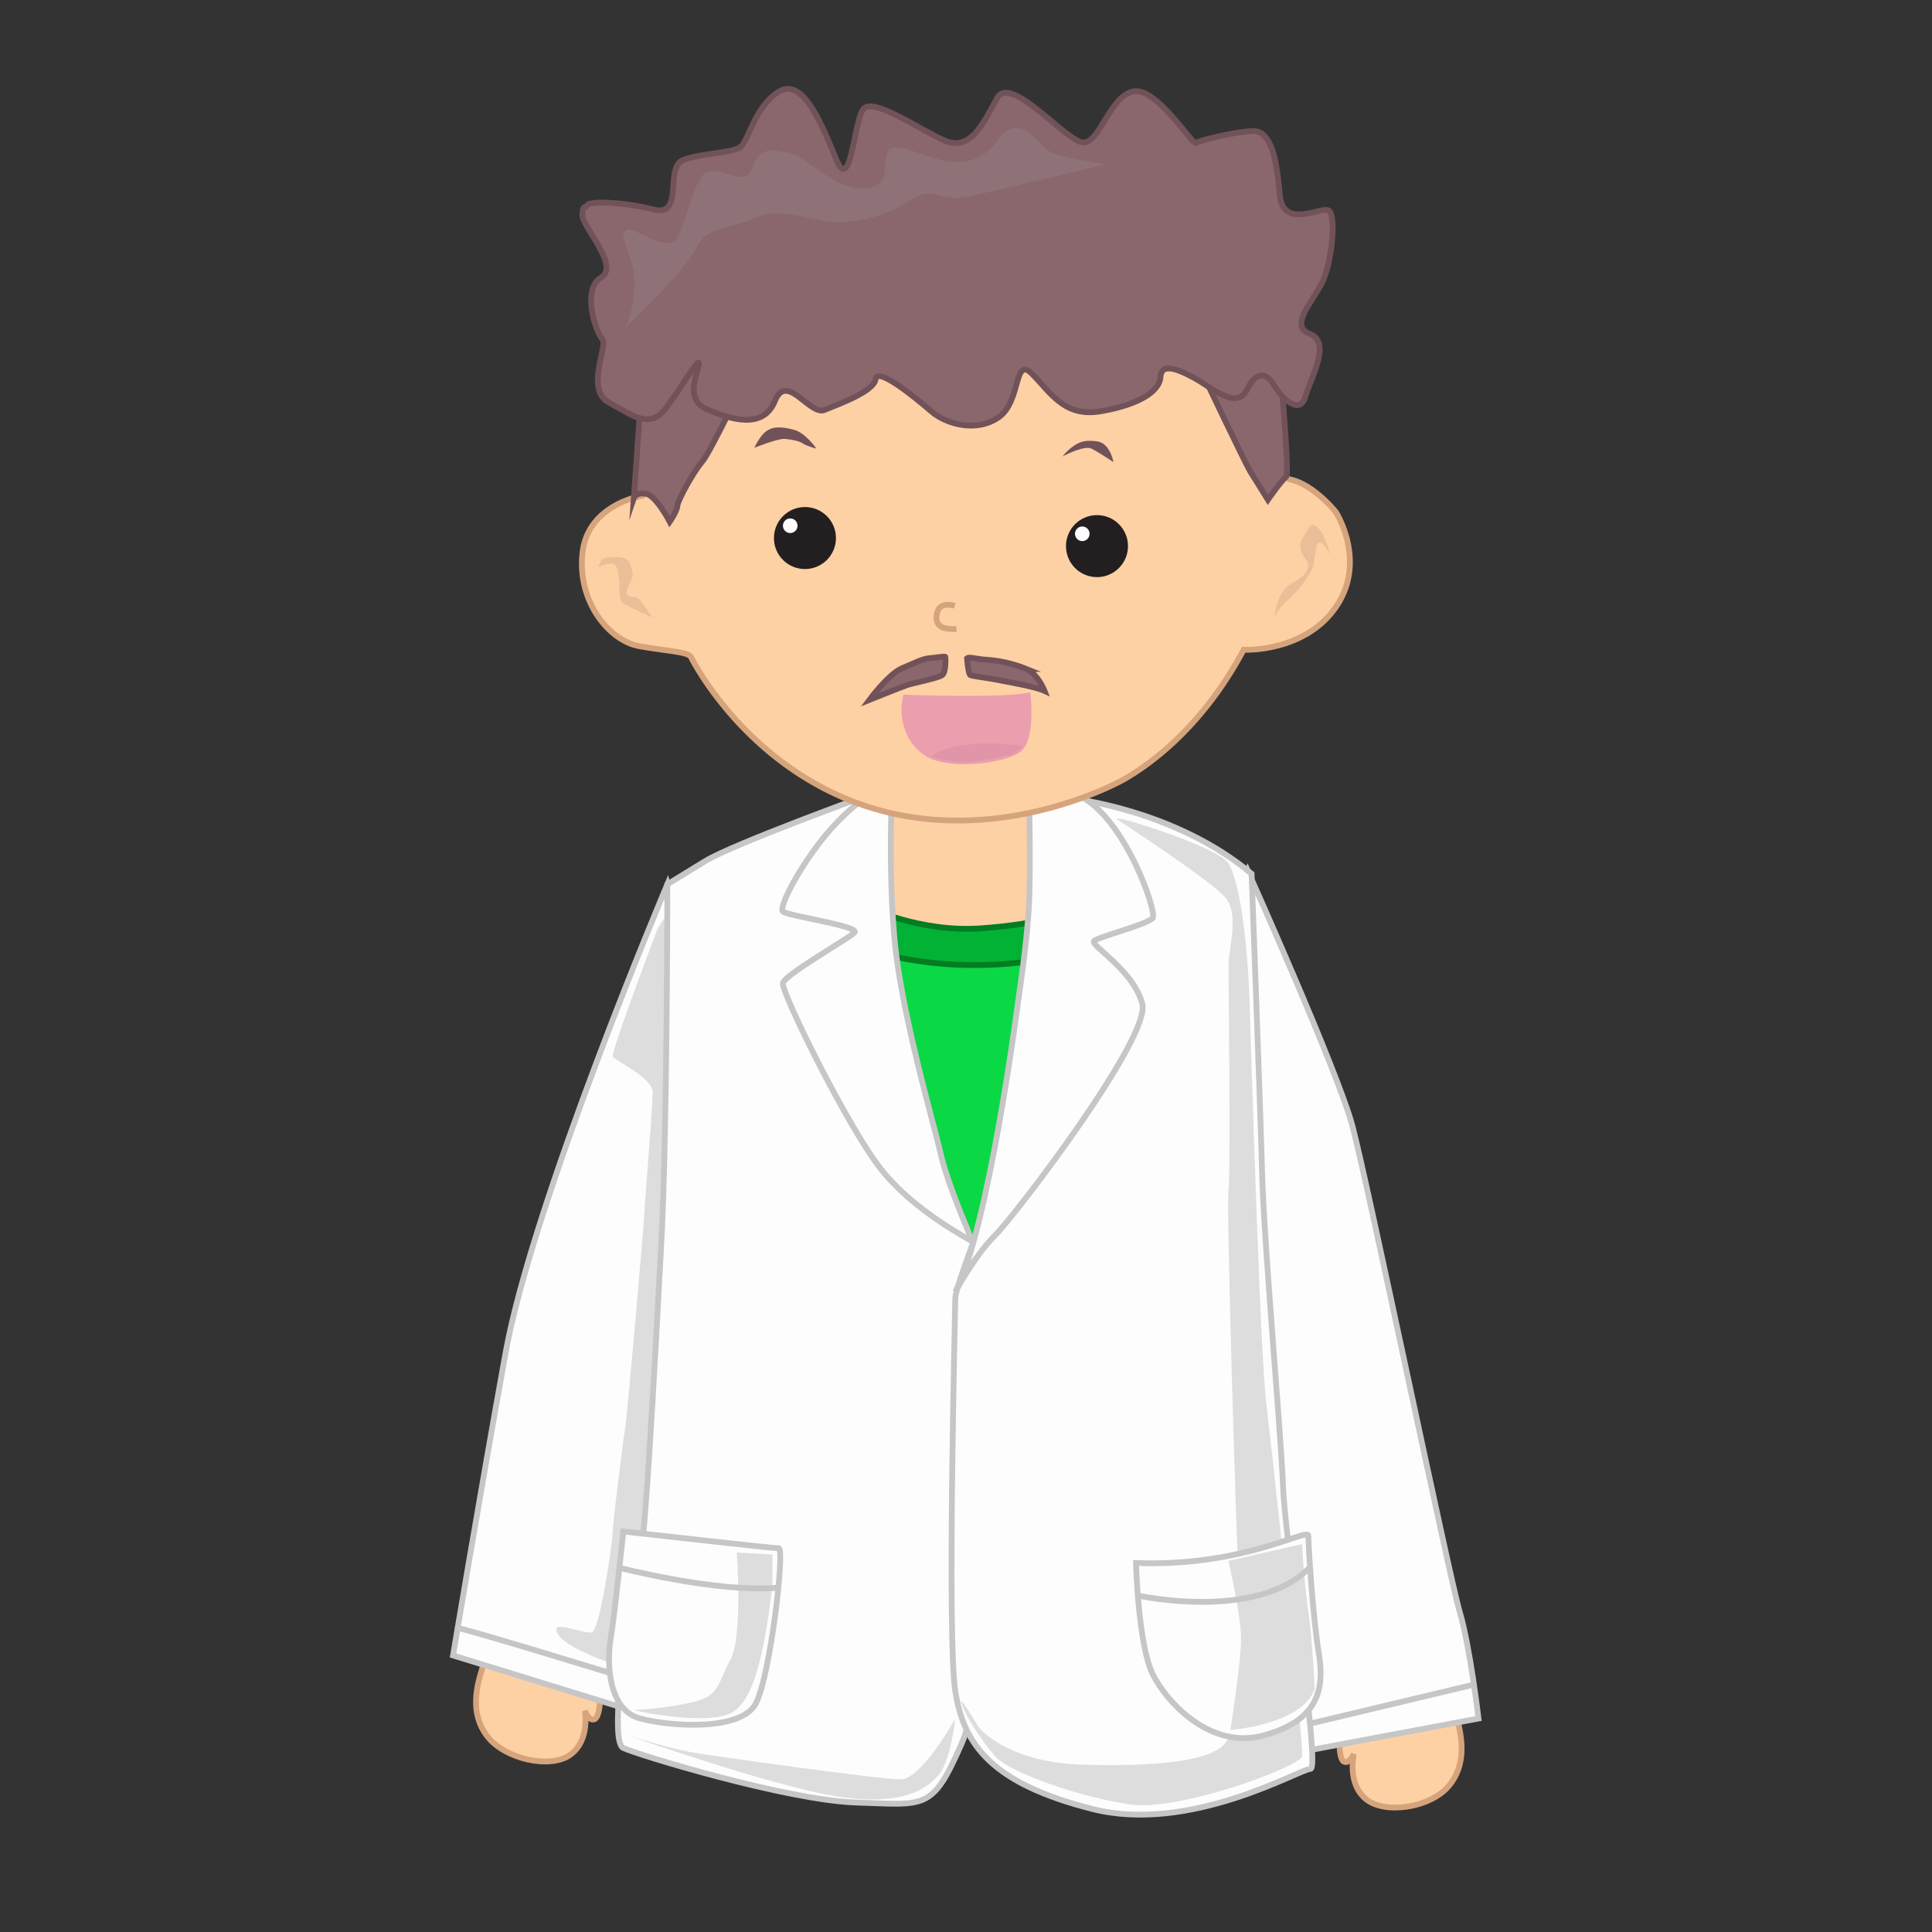 <svg id="Layer_2" data-name="Layer 2" xmlns="http://www.w3.org/2000/svg" viewBox="0 0 1000 1000"><rect x="0" y="0" width="1000" height="1000" fill="#333333" stroke="none"/><defs><style>.cls-1{fill:#fed1a5;stroke:#d6a47c;}.cls-1,.cls-2,.cls-5,.cls-6,.cls-9{stroke-miterlimit:10;stroke-width:3px;}.cls-2{fill:#fdfdfd;}.cls-2,.cls-6{stroke:#c6c6c6;}.cls-3{fill:#ddd;}.cls-4{fill:#0bd845;}.cls-5{fill:#02b234;stroke:#037c22;}.cls-6{fill:none;}.cls-7{fill:#eabf98;}.cls-8{fill:#725259;}.cls-9{fill:#8a676d;stroke:#725259;}.cls-10{fill:#eb9eae;}.cls-11{fill:#e096a8;}.cls-12{fill:#231f20;}.cls-13{fill:#fff;}.cls-14{fill:#8e7278;}</style></defs><title>scientist</title><path class="cls-1" d="M733.56,815.29s12.55,48.2,14.31,56.36,4.07,8.31,6.44,18.19,5,23.59-4.62,34.78-33.2,14.68-42.9,6.41-6-23.23-6-23.23-2.48,5.75-5.41,3.86-4-21,6.46-29.58L690.2,826.74l40.6-19.25Z"/><path class="cls-1" d="M275.37,790.48s-15.75,47.26-18.05,55.28-4.64,8-7.67,17.71-6.52,23.22,2.49,35.13,32.71,17.18,43.07,9.64,7.51-22.78,7.51-22.78,2.15,5.94,5.23,4.27,5.42-20.69-4.68-30.08l15.32-54.45-39.93-22.31Z"/><path class="cls-1" d="M460.74,392.42s-5.44,82.67-1.09,88.1,64.17,9.79,74,4.35,1.09-50,1.09-65.26a166.35,166.35,0,0,0-3.27-30.45Z"/><path class="cls-2" d="M345.44,457.68s-69.61,164.24-83.75,242.55S234.5,856.86,234.5,856.86L319.34,883s68.52-202.3,65.26-240.37S345.44,457.68,345.44,457.68Z"/><path class="cls-2" d="M236.87,842.73c-.19-1.1,87.29,25.79,87.29,25.79"/><path class="cls-2" d="M645.8,450.59S692.41,554.49,700,582.77s50,232.76,55.47,251.25,9.79,55.47,9.79,55.47l-87,16.31-44.6-211V479.44Z"/><line class="cls-2" x1="762.91" y1="871.93" x2="675.52" y2="892.77"/><path class="cls-3" d="M340,481.61s-23.92,63.09-22.84,65.26,20.67,10.88,20.67,18.49-4.35,59.82-4.35,63.09-8.7,103.33-9.79,109.85-6.53,50-6.53,54.39-6.52,51.12-10.87,52.2-22.84-7.61-17.41,1.09,37,18.49,40.25,18.49,48.94-193.6,48.94-193.6L355.42,499.52S352,456.6,340,481.61Z"/><path class="cls-4" d="M448.77,489.23S469.44,648,471.61,668.69s35.9,37,39.16,22.84,37-202.3,37-202.3-50,1.08-62,0S448.77,489.23,448.77,489.23Z"/><path class="cls-5" d="M448.77,469.65c1.09,0,27.19,13.05,58.74,10.87s48.94-8.7,48.94-8.7L543.4,495.75s-41.33,9.79-87-2.17Z"/><path class="cls-2" d="M451,410.91S379.16,437,365,445.72s-19.58,12-19.58,12,0,129.44-3.26,188.17S333.48,815.53,328,832.93s-12,68.52-5.44,71.79S407.44,931.91,443.33,933s39.16,4.36,54.39-30.45S515.12,735,515.12,735l-10.88-91.37s-29.36-28.27-40.24-62-12-138.14-12-138.14Z"/><path class="cls-2" d="M458.56,405.47A124.27,124.27,0,0,0,427,432.67c-14.14,17.4-23.93,37-21.76,39.15s40.25,7.62,37,10.88-35.89,21.75-37,26.1,33.72,75.05,51.12,96.81,45.69,35.89,46.77,37-12-27.19-16.31-45.69-20.67-74-23.93-112-1.09-75-1.09-77.22S458.56,405.47,458.56,405.47Z"/><path class="cls-2" d="M553.19,449V413.09s54.38,5.44,94.62,39.15c0,0,4.36,115.3,5.44,154.45S663,740.48,664.13,769.84s19.58,145.75,14.14,145.75-62,33.72-113.12,20.67-66.35-32.63-70.7-60.91,0-195.78,0-203.4,27.19-74,28.28-81.57S553.19,449,553.19,449Z"/><path class="cls-2" d="M527.08,517.5s-15.22,118.56-32.63,151.19c0,0,9.79-18.49,20.67-29.37s80.49-102.24,76.14-119.64-27.2-30.45-25-32.63,28.28-8.7,30.45-12-15.22-54.39-40.24-64.18-23.93-5.44-23.93-5.44,1.09,44.6,0,64.18S527.08,517.5,527.08,517.5Z"/><path class="cls-3" d="M506.42,893.84s14.14,18.49,54.38,19.58,67.44-2.18,74-12,6.53-79.4,5.44-105.5-5.44-170.77-4.35-179.47,0-109.85,0-117.47,5.44-25-1.09-33.71S582.55,427.23,578.2,424s52.21,14.14,57.65,22.84,9.79,38.06,10.88,70.69,5.44,181.65,8.7,208.84S675,903.63,673.92,909.07s-63.09,28.28-88.1,25-63.09-16.31-70.7-25-15.23-20.67-17.4-27.2S506.42,893.84,506.42,893.84Z"/><path class="cls-3" d="M494.45,889.49S477.05,921,466.17,921s-96.8-12-108.76-14.14-32.63-8.7-32.63-8.7,74,26.1,107.68,31.54,46.77-3.26,53.29-10.87S494.45,889.49,494.45,889.49Z"/><path class="cls-2" d="M322.6,792.69s-4.35,42.41-6.52,55.47-1.09,37,15.22,41.33,52.21,6.52,59.82-7.62,15.23-80.48,12-80.48S332.39,793.77,322.6,792.69Z"/><path class="cls-3" d="M381.34,803.56s3.26,43.51-3.27,55.47-5.44,18.49-18.49,21.76-30.45,4.35-31.54,4.35,38.07,8.7,51.12,1.09S396.56,846,399.83,821V804.65Z"/><path class="cls-6" d="M319.34,811.18s52,13.52,83.64,10.57"/><path class="cls-2" d="M588,809s1.09,42.42,8.7,57.65,30.46,39.15,57.65,31.54,31.54-22.84,28.28-42.42-5.44-56.56-5.44-60.91S643.46,811.18,588,809Z"/><path class="cls-3" d="M635.85,807.91s6.53,28.28,6.53,40.25-5.52,47.26-5.52,47.26,37.06-2.67,43.58-21.16c0,0-1.08-26.1-3.26-40.24s-3.26-34.81-3.26-34.81Z"/><path class="cls-6" d="M588.94,825.85s61.72,13.61,89.12-14.67"/><path class="cls-1" d="M357.74,340.23s27.81,56.64,91.35,77.29,124.26-9.15,133.67-14.72,38.31-24,60.94-66.48c0,0,31.51,1.56,47.79-22.19S691.4,265,691.4,265,680,250.68,667.69,248.16,654,158,639.24,142.36s-50.16-26.52-93.11-17.56-65.16,3.53-100.95,6.76S374.35,143.74,364,154.34s-28.5,87.85-27.23,94.15a6.92,6.92,0,0,1-4.5,8.16s-28,4.33-30.78,29.55,13.87,45.54,29.5,48.28S356.24,337.31,357.74,340.23Z"/><path class="cls-7" d="M659.82,319.06s.87-12.93,8.48-16.94,10.72-8.31,7.61-12.47-4-8.17-1.49-11.39,3.45-9.37,7.69-5.13,6.4,14,6.4,14-5.51-10.53-7-4.43-.56,8.43-3.15,13.34-8.14,11.87-11.7,14.46S659.82,319.06,659.82,319.06Z"/><path class="cls-7" d="M337.67,319.69s-4.61-7.09-6.7-9.49-6.79.11-6.52-3.83,3.83-6.51,2.93-10-1.23-6.86-5.13-7.69-10.16-.11-10.79,1-1.95,3.82-1.95,3.82,6.4-2.95,8.54-1.12,1.53,2.37,2.32,7.5-.72,10.68,2.54,12.59S337.67,319.69,337.67,319.69Z"/><path class="cls-8" d="M549.93,236.29s11.13-6,15-4.08,11.39,7,11.39,7-1.61-9.71-8.32-10.72-9.63.48-12.59,2.54A28.69,28.69,0,0,0,549.93,236.29Z"/><path class="cls-8" d="M422.6,232.24s-5.66-8.29-11.76-9.83-10.61-1.84-14.17.74-6.22,8.62-6.22,8.62,12.18-4.83,15.55-4.6,7.83,1.09,9.44,2.33S422.6,232.24,422.6,232.24Z"/><path class="cls-9" d="M489.31,340.05s.59,7.94-1.77,9.48-15,4.07-17.84,5S450,362.25,450,362.25s9.93-13.45,16.91-16.37,10.49-4.94,14.46-5.24S489.35,339.49,489.31,340.05Z"/><path class="cls-9" d="M500.55,340.81s.59,7.94,1.68,8.58,6.14,1,15.06,2.71,19,3.53,23.34,5.52c0,0-3.36-8.7-9.39-11.36a67,67,0,0,0-20.57-4.77C504.48,341.07,501.75,339.76,500.55,340.81Z"/><path class="cls-10" d="M469.92,359.64s52.95,1.86,63.33-1.39c0,0,3,23.35-4.29,30.2s-38,10.43-49.88,2.86-12.72-20.62-12.38-25.68,1-6.15,1-6.15Z"/><path class="cls-11" d="M481.89,391.49a51.31,51.31,0,0,0,22.41,2.64,122,122,0,0,0,19.45-3.77s4.69-2.51,5.36-4.16C529.11,386.2,497.86,380.71,481.89,391.49Z"/><path class="cls-1" d="M494.2,313.56s-6.64-2.14-8.62,2.24-.57,8.43,3.32,9.26a17.74,17.74,0,0,0,6.19.42"/><path class="cls-9" d="M387.43,192.61s-19.73,41.58-24,46.38-12.64,20-12.83,22.85-3.94,8.2-3.94,8.2-7.11-13.65-12.35-14.48-6.23,2.11-6.23,2.11L333,188.38,400.3,169.2Z"/><path class="cls-9" d="M621.79,192s22.75,47.83,25.3,51.95,9.17,14.74,9.17,14.74,7.16-10.29,9.39-11.82-4.1-66.87-4.1-66.87Z"/><path class="cls-9" d="M311.79,175.56c3.09,3.32-9.09,26.06,3.44,32.83s21.07,14.16,29.76,2.45,17-26.71,16.74-22.29-8,18,4.09,23.24,29.19,10.85,35.29-4.29,18.1,7.88,25.66,4.69,25.47-9.4,26.48-16,21.33,10.32,28.8,16.75,23,11.18,34.8,3.08,7.8-32.06,17.32-22.53,16.55,22.59,35.4,19.41,30.58-9.79,31.12-17.9,10.93-3,18.55,1.25,20.93,16.22,26.17,5.46,10.71-8.17,14.25-2,13.06,15.69,16,5.52,13.74-28,2.19-32.45,3.49-18.28,7.6-29.11,6.12-32.18,2.33-34.66-23.84,10.25-25.41-8.38-4.56-32.89-13.6-32.76S620.78,72.65,619,74s-20.6-29.53-32.65-26.64-17,26.27-25.49,26.44-37.68-35.87-44.75-23-13.74,28-27.45,21.85-36.88-22.48-41.82-16.14-6.4,44.75-14.15,25.71-17.46-42.65-29.86-34.6-15.22,24.9-19.4,28.32-20,3.1-29.83,6.89.83,29.68-15.27,25.63-33-4.44-34.29-2.3-2.2-.89-2.59,5,19.67,26.5,9.67,32.5S308.11,171.61,311.79,175.56Z"/><circle class="cls-12" cx="416.64" cy="278.49" r="16.05"/><circle class="cls-13" cx="409.02" cy="272.12" r="3.78"/><circle class="cls-12" cx="567.8" cy="282.67" r="16.05"/><circle class="cls-13" cx="560.18" cy="276.29" r="3.78"/><path class="cls-14" d="M323.84,169.42s3.94-6.76,4.51-22-9-24.79-4.51-28.17,22.53,14.65,27.6,2.25,8.45-27.6,13-31.54,13.52,1.69,20.28,1.69,3.38-15.78,17.46-13.52,10.14,2.81,25.92,13,28.73,7.33,29.85-1.69-1.12-16.9,14.65-11.26,31,11.26,43.38-5.07,20.28,1.12,27,5.07,29.29,6.76,29.29,6.76-56.9,14.08-72.11,16.9-16.33-6.76-29.85,2.25-32.68,13-47.89,9.58-23.09-5.07-33.8,0-22.53,2.81-28.16,14.64S323.84,169.42,323.84,169.42Z"/></svg>